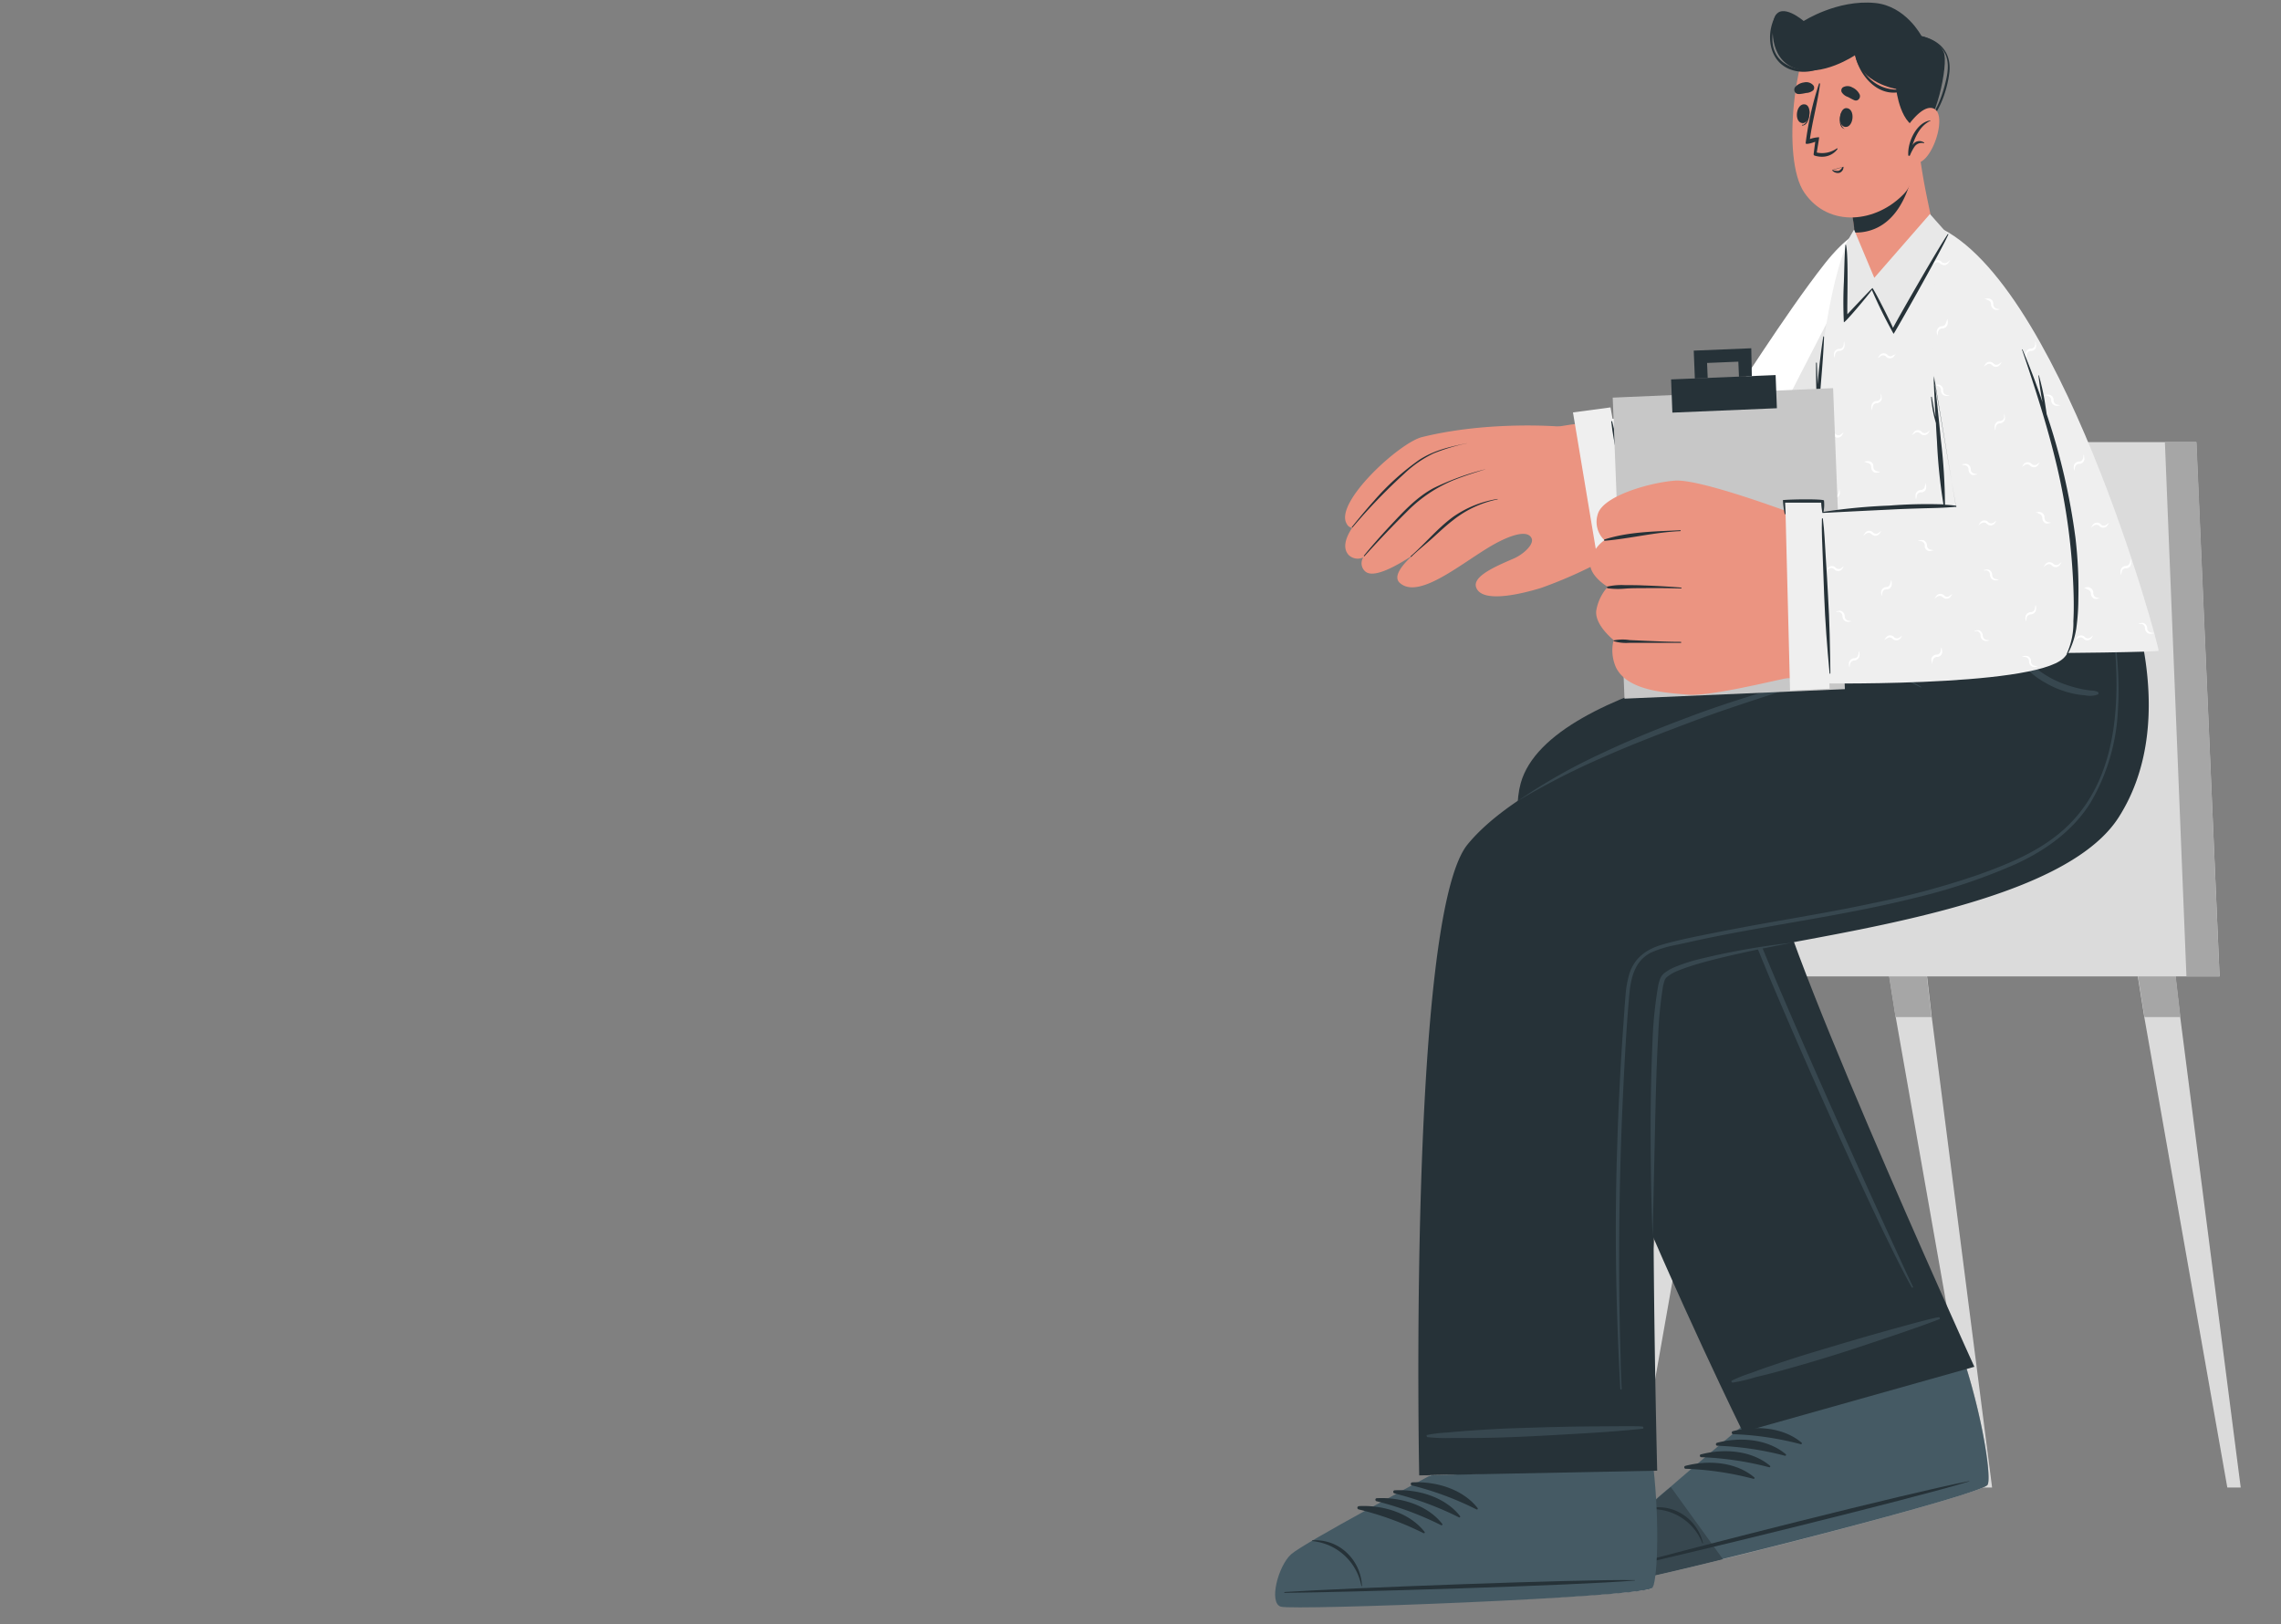 <svg xmlns="http://www.w3.org/2000/svg" viewBox="0 0 577 410.87"><rect x="0" y="0" width="577" height="410.87" fill="#808080" stroke="none"/><defs><style>.cls-1{fill:#dbdbdb;}.cls-2{fill:#a6a6a6;}.cls-3{fill:#eb9481;}.cls-4{fill:#ebebeb;}.cls-5{fill:#455a64;}.cls-6{fill:#37474f;}.cls-7{fill:#263238;}.cls-8{fill:#fff;}.cls-9{fill:#efefef;}.cls-10{opacity:0.1;isolation:isolate;}.cls-11{fill:#e8e8e8;}.cls-12{fill:#c7c7c7;}.cls-13{fill:none;}</style></defs><title>colaborador4</title><g id="Layer_2" data-name="Layer 2"><g id="Layer_3" data-name="Layer 3"><g id="Layer_2-2" data-name="Layer 2"><g id="Layer_2-2-2" data-name="Layer 2-2"><g id="Personaje_Derecha" data-name="Personaje Derecha"><path id="Trazado_5456" data-name="Trazado 5456" class="cls-1" d="M437.94,237.8l-3.09,19.5-21,119h-3.38l15.27-119L428,237.85Z"/><path id="Trazado_5457" data-name="Trazado 5457" class="cls-2" d="M428,237.8h9.94l-3.09,19.5h-9.11Z"/><path id="Trazado_5458" data-name="Trazado 5458" class="cls-1" d="M503.92,376.3h-3.38l-21-119-3.08-19.49h9.94l2.26,19.5Z"/><path id="Trazado_5459" data-name="Trazado 5459" class="cls-2" d="M486.34,237.8l2.26,19.5h-9.12l-3.08-19.5Z"/><path id="Trazado_5460" data-name="Trazado 5460" class="cls-1" d="M566.81,376.3h-3.39l-21-119-3.11-19.49h9.94l2.26,19.5Z"/><path id="Trazado_5461" data-name="Trazado 5461" class="cls-2" d="M551.57,257.3h-9.1l-3.1-19.5h9.94Z"/><path id="Trazado_5462" data-name="Trazado 5462" class="cls-1" d="M561.46,247H407.65V230h57.58l19.34-118.15h71Z"/><path id="Trazado_5463" data-name="Trazado 5463" class="cls-2" d="M561.46,247h-8.38l-5.45-135.15h8Z"/><path id="Trazado_5464" data-name="Trazado 5464" class="cls-3" d="M411.93,399.43c3.12.32,88.21-20.95,90.88-23.84.34-.32-1.37-8.43-3.8-19.49v-.23c-1.53-7-26.31-63.76-26.31-63.76l-55.17,16.12,25.06,52.66s-10.39,7.87-19.35,15.33h0A124.37,124.37,0,0,0,412,386.3C409.42,389.77,408.8,399.14,411.93,399.43Z"/><path id="Trazado_5465" data-name="Trazado 5465" class="cls-4" d="M411.93,399.43c3.11.32,88.21-20.95,90.89-23.84.34-.33-1.36-8.43-3.81-19.49v-.22c-.55-2.61-4.39-12.15-8.92-23-9.08,2.54-41.61,11.79-53.49,15.63L442.54,361s-10.39,7.87-19.29,15.33h0A124.38,124.38,0,0,0,412,386.36C409.42,389.77,408.8,399.14,411.93,399.43Z"/><path id="Trazado_5466" data-name="Trazado 5466" class="cls-2" d="M411.65,399.86c3.21.29,88.36-21.21,91.11-24.18,1.06-1.13-.83-15.23-5.49-30.23l-54.85,14s-28,23.23-30.72,26.86S408.39,399.57,411.65,399.86Z"/><path id="Trazado_5467" data-name="Trazado 5467" class="cls-5" d="M502.71,375.68c-1.83,2-40.56,12.25-66.94,18.7-13.06,3.22-23.11,5.53-24.19,5.43-3.23-.3-2.65-9.95,0-13.54a129.76,129.76,0,0,1,11-10.15c8.86-7.69,19.77-16.74,19.77-16.74l54.86-13.95C501.93,360.45,503.82,374.56,502.71,375.68Z"/><path id="Trazado_5468" data-name="Trazado 5468" class="cls-6" d="M435.84,394.44c-13.06,3.23-23.11,5.52-24.19,5.42-3.21-.29-2.65-9.93,0-13.54a136.47,136.47,0,0,1,11-10.15Z"/><path id="Trazado_5469" data-name="Trazado 5469" class="cls-7" d="M412,396c14.19-4,71.79-18.6,86.09-21.32.11,0,.13,0,0,.08-14,4.32-71.68,18.4-86.06,21.57C411.8,396.26,411.75,396.07,412,396Z"/><path id="Trazado_5470" data-name="Trazado 5470" class="cls-7" d="M416.41,381.73a11.3,11.3,0,0,1,9.38,1.45,11.88,11.88,0,0,1,5,7.19.09.09,0,0,1-.09.09h0a.09.09,0,0,1-.07-.09,13.56,13.56,0,0,0-14.2-8.5C416.34,381.93,416.3,381.77,416.41,381.73Z"/><path id="Trazado_5471" data-name="Trazado 5471" class="cls-7" d="M438.26,362.07c5.69-1.52,12.79-1.07,17.47,2.88a.23.23,0,0,1-.22.39,77.43,77.43,0,0,0-17.18-2.54.39.39,0,0,1-.25-.48h0A.38.38,0,0,1,438.26,362.07Z"/><path id="Trazado_5472" data-name="Trazado 5472" class="cls-7" d="M434.25,365c5.7-1.52,12.81-1.08,17.49,2.88a.23.23,0,0,1-.23.38,78,78,0,0,0-17.18-2.53.39.39,0,0,1-.26-.47v0a.4.4,0,0,1,.18-.24Z"/><path id="Trazado_5473" data-name="Trazado 5473" class="cls-7" d="M430.26,367.92c5.7-1.52,12.8-1.07,17.48,2.88a.22.22,0,0,1-.22.37,78.53,78.53,0,0,0-17.16-2.54.37.37,0,0,1-.36-.38h0a.39.39,0,0,1,.26-.37Z"/><path id="Trazado_5474" data-name="Trazado 5474" class="cls-7" d="M426.25,370.84c5.7-1.52,12.81-1.09,17.49,2.88a.22.22,0,0,1-.23.37,78.8,78.8,0,0,0-17.19-2.54.39.39,0,0,1-.26-.47A.35.35,0,0,1,426.25,370.84Z"/><path id="Trazado_5475" data-name="Trazado 5475" class="cls-7" d="M440.87,362.25l58.56-16.49s-54.65-120.22-50.51-126.37c2.1-3.09,57-5.69,74-21.78C545,176.7,529,146.32,529,146.32h-61.4s1.11,13.44-1.21,15.55c-1.53,1.43-74.43,10.07-81.71,36.25C375.74,230.2,440.87,362.25,440.87,362.25Z"/><path id="Trazado_5476" data-name="Trazado 5476" class="cls-6" d="M438.06,349.26a35.83,35.83,0,0,1,4.84-1.92c1.71-.62,3.41-1.27,5.1-1.82,3.38-1.16,6.75-2.26,10.15-3.29,6.87-2.07,13.73-4.11,20.56-6,3.63-1,11.29-3.12,11.78-3,.23,0,.29.44.08.5-6.67,2.54-13.44,4.74-20.2,7S456.85,345,450,346.89c-1.9.52-3.81,1-5.72,1.44a44.73,44.73,0,0,1-6,1.44C438.05,349.75,437.86,349.37,438.06,349.26Z"/><path id="Trazado_5477" data-name="Trazado 5477" class="cls-6" d="M438.28,214.42a9.16,9.16,0,0,1,4.6-1.65l26.42-5.5c8.22-1.72,16.53-3.29,24.68-5.22,6.79-1.57,13.72-3.67,19.47-7.74A29.91,29.91,0,0,0,525,177.36a55.65,55.65,0,0,0,1-21.28c-.21-1.71-.56-3.44-.92-5.08,0-.12.17-.17.2,0,2.61,13.12,3.26,28.44-5.87,39.25-4.44,5.27-10.67,8.48-17.06,10.63a192.07,192.07,0,0,1-22.18,5.25l-26.42,5.48c-4.23.87-8.55,1.6-12.75,2.66a4.17,4.17,0,0,0-2.27,1.14,3.7,3.7,0,0,0-.29,3.24c.5,2.17,1.11,4.31,1.78,6.45,5.33,17.18,42.66,98.51,43.68,100.39a.17.17,0,0,1-.3.17c-8.55-15-36.38-77.71-42.21-94A105.54,105.54,0,0,1,437.54,219C437.22,217.37,437,215.62,438.28,214.42Z"/><path id="Trazado_5478" data-name="Trazado 5478" class="cls-3" d="M324.32,406.07c3,1,90.42-2.11,93.6-4.32.38-.24.28-8.55,0-19.91v-.22c-.18-7.2.14-68.77.14-68.77l-54.73,1.27-1.72,60.55s-11.68,5.55-21.77,11h0a121.24,121.24,0,0,0-12.91,7.48C323.73,396.08,321.32,405.15,324.32,406.07Z"/><path id="Trazado_5479" data-name="Trazado 5479" class="cls-4" d="M324.32,406.07c3,1,90.42-2.1,93.6-4.32.38-.24.29-8.54,0-19.89V356.29l-55.78,1.36-.5,17s-11.66,5.55-21.77,11h0A122.24,122.24,0,0,0,327,393.16C323.73,396.08,321.32,405.15,324.32,406.07Z"/><path id="Trazado_5480" data-name="Trazado 5480" class="cls-5" d="M324,406.44c3.11,1,90.64-2.34,93.91-4.67,1.21-.88,2.06-15.1.32-30.71l-56.4,2.17s-31.89,17-35.2,19.93S320.87,405.48,324,406.44Z"/><path id="Trazado_5481" data-name="Trazado 5481" class="cls-7" d="M325.09,402.72c14.66-.94,73.88-3.24,88.42-3,.13,0,.13.08,0,.1-14.51,1.27-73.76,3-88.42,3.12C324.75,403,324.75,402.73,325.09,402.72Z"/><path id="Trazado_5482" data-name="Trazado 5482" class="cls-7" d="M332.08,389.66a11.49,11.49,0,0,1,8.9,3.43,12.24,12.24,0,0,1,3.54,8.11.08.08,0,0,1-.15,0A14,14,0,0,0,332,389.85a.09.09,0,0,1-.09-.09h0a.1.1,0,0,1,.1-.1Z"/><path id="Trazado_5483" data-name="Trazado 5483" class="cls-7" d="M357.2,375c5.87-.32,12.76,1.61,16.59,6.51a.23.23,0,0,1-.29.33,79.39,79.39,0,0,0-16.36-6.08.38.38,0,0,1-.27-.46h0A.41.41,0,0,1,357.2,375Z"/><path id="Trazado_5484" data-name="Trazado 5484" class="cls-7" d="M352.76,377c5.86-.3,12.74,1.63,16.58,6.53a.22.22,0,0,1-.29.31,79.93,79.93,0,0,0-16.36-6.07.42.42,0,0,1-.24-.51A.39.39,0,0,1,352.76,377Z"/><path id="Trazado_5485" data-name="Trazado 5485" class="cls-7" d="M348.26,379c5.87-.31,12.76,1.61,16.58,6.51.16.19-.11.4-.29.32a79.14,79.14,0,0,0-16.36-6.07.4.4,0,0,1-.26-.48A.37.37,0,0,1,348.26,379Z"/><path id="Trazado_5486" data-name="Trazado 5486" class="cls-7" d="M343.79,381c5.87-.3,12.75,1.62,16.58,6.53.15.19-.11.4-.28.31a79,79,0,0,0-16.37-6,.43.43,0,0,1-.36-.44.42.42,0,0,1,.43-.39Z"/><path id="Trazado_5487" data-name="Trazado 5487" class="cls-7" d="M359,373.23l60.2-1.19s-3-118.24,1.67-124.89c6.19-8.88,96.43-11.51,115-40.29,16.67-25.91,1-61.31,1-61.31H468.41a153.85,153.85,0,0,0,7,22.38s-81.87,18.5-104.17,45.68C356.14,232.09,359,373.23,359,373.23Z"/><path id="Trazado_5488" data-name="Trazado 5488" class="cls-6" d="M463.28,163.45a32.51,32.51,0,0,1,5.84,1.78c2,.72,3.93,1.56,5.85,2.46a109.81,109.81,0,0,1,11,6.08.09.09,0,0,1,0,.12l0,0a.08.08,0,0,1-.11,0c-3.76-1.91-7.63-3.58-11.49-5.19l-5.6-2.34A53.69,53.69,0,0,1,463.1,164a.29.29,0,0,1-.1-.4h0a.27.27,0,0,1,.25-.13Z"/><path id="Trazado_5489" data-name="Trazado 5489" class="cls-6" d="M466.81,145.62c.88,3.25,1.64,6.54,2.64,9.75.44,1.43.9,3,1.48,4.4.49,1.27,1.21,2.54,2.57,2.81s1.94-1.15,1.79-2.48-.61-3-.92-4.44c-.36-1.7-.75-3.39-1.09-5.07-.17-.86-.35-1.71-.51-2.54s-.2-1.54-.36-2.3h-.1a.14.14,0,0,1-.09-.08.24.24,0,0,1,.08-.24.1.1,0,0,1,.13,0c.31.17.34.59.45.9l.81,2.47c.48,1.56.93,3.1,1.37,4.68s.83,3.12,1.21,4.69a7.73,7.73,0,0,1,.4,3.63,2.7,2.7,0,0,1-2.42,2.17,1.87,1.87,0,0,1,.15.32,8.33,8.33,0,0,1,.39,1c.12.33.24.67.35,1a2.78,2.78,0,0,1,.11.5v.57a.3.3,0,0,1-.2.33.26.26,0,0,1-.28-.14l-.31-.45a2.32,2.32,0,0,1-.24-.53c-.11-.33-.2-.65-.3-1s-.19-.66-.27-1,0-.39-.07-.6a3.26,3.26,0,0,1-1.81-.66,6.2,6.2,0,0,1-1.95-2.88c-.51-1.35-.92-2.75-1.38-4.13a62.37,62.37,0,0,1-2.28-10.5.32.32,0,0,1,.14-.42.31.31,0,0,1,.13,0,.29.29,0,0,1,.38.18h0Z"/><path id="Trazado_5490" data-name="Trazado 5490" class="cls-6" d="M507.67,152.37c.33,1.62.57,3.25,1,4.85a47.93,47.93,0,0,0,1.38,4.65,16.69,16.69,0,0,0,2,4.16,15.43,15.43,0,0,0,3.12,3.13,25.35,25.35,0,0,0,7.45,4.05,32.49,32.49,0,0,0,4.11,1.14c.72.14,1.45.24,2.17.33a4.48,4.48,0,0,1,1.77.36.41.41,0,0,1,.11.54.26.26,0,0,1-.11.1,5.74,5.74,0,0,1-3.23.21,20.59,20.59,0,0,1-3.49-.54,24.2,24.2,0,0,1-6.62-2.67,20.67,20.67,0,0,1-5.6-4.53,16.57,16.57,0,0,1-3.11-6.64,35,35,0,0,1-1.21-9.11.15.15,0,0,1,.15-.15.15.15,0,0,1,.14.15Z"/><path id="Trazado_5491" data-name="Trazado 5491" class="cls-6" d="M409.09,289.92q.46-15.32,1.55-30.56c.18-2.54.34-5.08.55-7.54a25.55,25.55,0,0,1,1.06-5.76c1.36-3.87,4.29-5.89,7.9-7,4.3-1.27,8.74-2.12,13.11-3s8.95-1.73,13.43-2.54c9.09-1.61,18.14-3.12,27.24-5.08a207.07,207.07,0,0,0,26.61-7.19c8-2.88,16.2-6.23,22.49-12.32,13.55-13.07,13.46-34.26,11.25-52-.32-2.54-.67-5-1-7.47,0-.13.17-.18.19,0,1.37,10,2.95,20,2.28,30.07a50.64,50.64,0,0,1-6.94,23.54c-4.5,7.19-11.35,12-18.79,15.46a147.8,147.8,0,0,1-25.39,8.55c-17.94,4.51-36.28,6.77-54.34,10.58-2.21.48-4.43,1-6.66,1.45a27.73,27.73,0,0,0-6,1.87c-4.11,2.09-5.09,6.35-5.49,10.69-.9,10.15-1.36,20.3-1.82,30.45-.82,20.5-1,41.09-.36,61.6,0,2.53.15,5.07.25,7.61a.17.17,0,0,1-.34,0C408.76,331,408.39,310.48,409.09,289.92Z"/><path id="Trazado_5492" data-name="Trazado 5492" class="cls-6" d="M361,363a33.93,33.93,0,0,1,5.11-.61c1.78-.18,3.63-.33,5.37-.46,3.55-.25,7.07-.47,10.61-.6,7.13-.24,14.24-.45,21.38-.5,3.71,0,11.68-.13,12.09.07.22.09.18.51,0,.52-7.06.76-14.12,1.14-21.2,1.54s-14.15.76-21.22.81h-5.89a44.13,44.13,0,0,1-6.19-.22C360.87,363.46,360.78,363,361,363Z"/><path id="Trazado_5493" data-name="Trazado 5493" class="cls-6" d="M418.06,312.85c-.37-8.46-.49-16.91-.52-25.37s.15-16.91.53-25.38a105.63,105.63,0,0,1,1.37-12.69,10.93,10.93,0,0,1,.44-1.61,3.85,3.85,0,0,1,.41-.87,5.59,5.59,0,0,1,.61-.68,12.08,12.08,0,0,1,2.75-1.61,42.89,42.89,0,0,1,5.84-1.92,182.58,182.58,0,0,1,23.86-4.24c-4,.76-7.93,1.53-11.86,2.4s-7.86,1.76-11.72,2.88a54,54,0,0,0-5.66,1.94,10.6,10.6,0,0,0-2.42,1.44,2,2,0,0,0-.65,1,11.73,11.73,0,0,0-.38,1.44,106.49,106.49,0,0,0-1.21,12.48c-.49,8.43-.64,16.88-.84,25.32Z"/><path id="Trazado_5494" data-name="Trazado 5494" class="cls-6" d="M383.73,202.75a142.58,142.58,0,0,1,21.42-12.17c7.41-3.53,15-6.56,22.66-9.43s15.45-5.29,23.31-7.61,15.73-4.31,23.67-6.07c-3.89,1.27-7.81,2.28-11.7,3.52s-7.79,2.35-11.66,3.59c-7.75,2.54-15.51,5-23.13,7.87s-15.22,5.76-22.69,9.07c-3.74,1.62-7.44,3.36-11.07,5.23S387.3,200.61,383.73,202.75Z"/><path id="Trazado_5495" data-name="Trazado 5495" class="cls-3" d="M475.05,71.23c-6.37,28.31-11.72,50.25-19.21,55.83-6,4.5-44.61,14.73-52.12,15.68-3,.4-5.49.65-7.26.84-4.37.47-12.59-29.57-9.6-33.37.69-.86,3.54-1.63,7.56-2.34,13.56-2.29,41.93-3.73,43.46-5.38s9.82-14.06,21-30.29c7.72-11.2,12.64-14.68,15.45-11.76C475.86,62.08,476.27,65.77,475.05,71.23Z"/><path id="Trazado_5496" data-name="Trazado 5496" class="cls-3" d="M403.67,142.74a112.43,112.43,0,0,1-13.87,6c-3.79,1.16-14.75,4.16-16.37-.09-1.12-2.88,5.14-5.47,9.53-7.38,2.31-1,5.16-3.54,4.48-5.08-1.21-2.73-7.15,0-11.05,2.4-7.57,4.61-17.66,13-22.28,8.88-1.74-1.52.29-4.31,3.26-7-4.84,3.17-9.94,5.76-11.95,4.14a2.74,2.74,0,0,1-.56-3.61,3.27,3.27,0,0,1-3.71-.61c-1.57-1.72-.81-4.31.89-6.86a1.77,1.77,0,0,1-1.36-1c-3.32-5.3,13.3-20.52,19-21.95,16.93-4.2,34.84-2.67,34.84-2.67C401.13,113.44,403.68,142.73,403.67,142.74Z"/><path id="Trazado_5497" data-name="Trazado 5497" class="cls-7" d="M378.84,126.22a26.9,26.9,0,0,0-11.26,4.53c-3.94,2.88-7.06,6.73-10.71,9.94-.1.09,0,.24.15.15,1.7-1.66,3.62-3.15,5.36-4.73s3.44-3.18,5.27-4.58a26.57,26.57,0,0,1,11.21-5.21Z"/><path id="Trazado_5498" data-name="Trazado 5498" class="cls-7" d="M375.74,118.71a66.9,66.9,0,0,0-13.1,4.76c-4.51,2.41-8,6.34-11.5,10.07-2.09,2.27-4.13,4.58-6.11,7-.08.1,0,.25.13.16q5.31-5.88,10.89-11.42A35.56,35.56,0,0,1,368,121.35c2.54-1,5.14-1.83,7.75-2.63C375.74,118.77,375.74,118.71,375.74,118.71Z"/><path id="Trazado_5499" data-name="Trazado 5499" class="cls-7" d="M371,112.14c-4.32.91-8.08,1.71-11.89,4.12a63.13,63.13,0,0,0-11.64,10.53c-1.9,2.12-3.72,4.32-5.49,6.51-.09.09.07.23.14.14a146.48,146.48,0,0,1,13.16-13.66,28.58,28.58,0,0,1,7.35-5.08,48.71,48.71,0,0,1,8.38-2.54S371,112.12,371,112.14Z"/><path id="Trazado_5500" data-name="Trazado 5500" class="cls-8" d="M402.45,106.58l6.16,36.59s40.17-6.7,49.65-15.67S474,82.79,476.47,69.25s-4.67-15.5-14.87-2.57S438.05,101.24,437,102,402.45,106.58,402.45,106.58Z"/><path id="Trazado_5501" data-name="Trazado 5501" class="cls-9" d="M405,146.85l9.79-2-7.39-41.79-9.5,1.27Z"/><path id="Trazado_5502" data-name="Trazado 5502" class="cls-8" d="M423.85,137.82a1.27,1.27,0,0,1-.53.27,1,1,0,0,1-1-.32,1.33,1.33,0,0,0-1.88,0,1.88,1.88,0,0,0-.18.24l-.39.59c.21-.12.39-.26.58-.38a1.27,1.27,0,0,1,.52-.31,1.09,1.09,0,0,1,1,.27,1.31,1.31,0,0,0,1.49.33,1.27,1.27,0,0,0,.59-.51c.13-.2.27-.38.38-.59A6.25,6.25,0,0,0,423.85,137.82ZM439,119.47a1.27,1.27,0,0,1-.53.27,1,1,0,0,1-1-.32,1.33,1.33,0,0,0-1.91,0l-.17.24-.38.59c.19-.12.38-.25.56-.39a1.59,1.59,0,0,1,.54-.3,1,1,0,0,1,1,.27,1.32,1.32,0,0,0,1.93,0h0a.65.65,0,0,0,.15-.18c.12-.2.26-.38.37-.6-.19.12-.37.27-.57.4Zm4-22.33a1.36,1.36,0,0,1-.53.28,1.06,1.06,0,0,1-1-.32,1.3,1.3,0,0,0-.79-.41c-.12.19-.24.36-.36.52a1,1,0,0,1,.77.31,1.31,1.31,0,0,0,1.49.33,1.45,1.45,0,0,0,.59-.51,6.25,6.25,0,0,0,.38-.61A3.73,3.73,0,0,0,443.07,97.14Zm22.72,12.69a1.25,1.25,0,0,1-.52.28,1.07,1.07,0,0,1-1-.32,1.32,1.32,0,0,0-1.52-.29,1.58,1.58,0,0,0-.57.52c-.12.2-.25.39-.36.61.19-.13.38-.26.56-.41a1.66,1.66,0,0,1,.52-.29,1.05,1.05,0,0,1,1,.28,1.28,1.28,0,0,0,1.86.09v0A1,1,0,0,0,466,110c.12-.2.26-.38.38-.6a5.56,5.56,0,0,0-.58.41ZM476.9,65.71V65a1.46,1.46,0,0,0,0,.72Zm-29.2,64a2.71,2.71,0,0,0-.13-.71,5.55,5.55,0,0,0-.13.71,2,2,0,0,1-.18.58,1,1,0,0,1-.88.55,1.35,1.35,0,0,0-1.37,1.35,1.71,1.71,0,0,0,0,.32,4.21,4.21,0,0,0,.12.71,5.57,5.57,0,0,0,.14-.71,1.3,1.3,0,0,1,.2-.58,1,1,0,0,1,.9-.51,1.39,1.39,0,0,0,1.34-1.44,1.53,1.53,0,0,0,0-.3ZM420,118.9c0-.24-.08-.48-.13-.71a4.25,4.25,0,0,1-.14.71,1.39,1.39,0,0,1-.16.58,1,1,0,0,1-.89.55,1.39,1.39,0,0,0-1.28.89,1.47,1.47,0,0,0,0,.78,2.86,2.86,0,0,0,.13.72,4.57,4.57,0,0,0,.14-.72,1.24,1.24,0,0,1,.19-.58,1.07,1.07,0,0,1,.91-.51,1.22,1.22,0,0,0,1.3-1.16v0a1.2,1.2,0,0,0-.07-.53Zm26.38-11.51a3.43,3.43,0,0,0-.14-.71,3.43,3.43,0,0,1-.14.71,1.57,1.57,0,0,1-.16.6,1,1,0,0,1-.88.53,1.35,1.35,0,0,0-1.38,1.31.92.92,0,0,0,0,.33,4.3,4.3,0,0,0,.13.7c.06-.23.11-.47.15-.7a1.23,1.23,0,0,1,.18-.59,1,1,0,0,1,.91-.5,1.36,1.36,0,0,0,1.34-1.36v0a1.82,1.82,0,0,0,0-.33Zm6-23.71a2.87,2.87,0,0,0-.14-.72,6,6,0,0,0-.13.72,1.38,1.38,0,0,1-.17.59,1,1,0,0,1-.88.53,1.38,1.38,0,0,0-1.38,1.35,1.82,1.82,0,0,0,0,.33c0,.23.08.47.13.7a4.15,4.15,0,0,1,.15-.7,1.27,1.27,0,0,1,.17-.58,1.07,1.07,0,0,1,.91-.51,1.41,1.41,0,0,0,1.35-1.45h0a1.31,1.31,0,0,0,0-.28Zm14.3,3.43a5.89,5.89,0,0,0-.13-.71,3.42,3.42,0,0,1-.13.71,1.54,1.54,0,0,1-.17.6,1,1,0,0,1-.88.53,1.37,1.37,0,0,0-1.38,1.37,1.56,1.56,0,0,0,0,.31,3.32,3.32,0,0,0,.13.7,5.83,5.83,0,0,0,.15-.7,1.25,1.25,0,0,1,.19-.59,1,1,0,0,1,.91-.5,1.41,1.41,0,0,0,1.34-1.46v0a1,1,0,0,0,0-.24Zm-54.26,42.53a6.1,6.1,0,0,0-.14-.72,2.87,2.87,0,0,1-.14.72,1.39,1.39,0,0,1-.17.6,1.08,1.08,0,0,1-.87.54,1.36,1.36,0,0,0-1.29.87,1.78,1.78,0,0,0-.07.79,5.57,5.57,0,0,0,.14.71c.06-.23.1-.47.14-.71a1.18,1.18,0,0,1,.19-.58,1.07,1.07,0,0,1,.91-.51,1.42,1.42,0,0,0,1.35-1.47h0a1,1,0,0,0,0-.24Zm5-21.21a1,1,0,0,1-.52.29.92.92,0,0,1-1-.26,1.33,1.33,0,0,0-1.51-.32,1.27,1.27,0,0,0-.59.51c-.13.2-.26.38-.37.58.21-.11.37-.25.57-.38a1.12,1.12,0,0,1,.49-.29,1,1,0,0,1,1,.3,1.29,1.29,0,0,0,1.88,0h0a1.12,1.12,0,0,0,.19-.24c.12-.2.28-.39.39-.61a2.07,2.07,0,0,0-.58.4ZM455,118.51a1.46,1.46,0,0,1-.53.3,1,1,0,0,1-1-.27,1.33,1.33,0,0,0-1.5-.34,1.3,1.3,0,0,0-.58.51c-.12.2-.28.39-.39.61.21-.13.39-.28.58-.41a1.22,1.22,0,0,1,.52-.26,1.06,1.06,0,0,1,1,.31,1.32,1.32,0,0,0,1.93,0,1,1,0,0,0,.15-.19c.12-.2.25-.38.36-.59-.15.17-.32.39-.56.39Zm15.64-46.85a1.22,1.22,0,0,1-.52.29,1,1,0,0,1-1-.27,1.26,1.26,0,0,0-1.84-.1l0,0a1.27,1.27,0,0,0-.21.25,6.17,6.17,0,0,0-.39.6,6,6,0,0,0,.58-.41,1.16,1.16,0,0,1,.52-.26,1,1,0,0,1,1,.31,1.32,1.32,0,0,0,1.52.27,1.18,1.18,0,0,0,.57-.51,6.66,6.66,0,0,0,.39-.59,2.75,2.75,0,0,1-.53.44Zm-9.75,6.9a1,1,0,0,1-.55-.2,1.08,1.08,0,0,1-.49-1,1.43,1.43,0,0,0-.88-1.27,1.2,1.2,0,0,0-.75,0,5.47,5.47,0,0,0-.68.14l.68.15a1.43,1.43,0,0,1,.57.16,1.16,1.16,0,0,1,.51.93,1.26,1.26,0,0,0,1.06,1.41h0a1.29,1.29,0,0,0,.48,0l.69-.14q-.32,0-.63,0ZM455.87,99.8a1,1,0,0,1-.55-.19,1,1,0,0,1-.48-.94,1.43,1.43,0,0,0-1.36-1.47h-.28l-.68.14a5.15,5.15,0,0,0,.68.15,1.37,1.37,0,0,1,.56.18,1.08,1.08,0,0,1,.51.93,1.43,1.43,0,0,0,.85,1.27,1.22,1.22,0,0,0,.73.07,5,5,0,0,0,.69-.14Zm-25,31.52a1.06,1.06,0,0,1-.56-.2,1.13,1.13,0,0,1-.48-1,1.3,1.3,0,0,0-1.21-1.38.79.79,0,0,0-.43,0,3.89,3.89,0,0,0-.68.13l.68.13a1.14,1.14,0,0,1,.56.19,1.06,1.06,0,0,1,.51.92,1.39,1.39,0,0,0,1.33,1.44h.27l.66-.15c-.21-.07-.44-.12-.66-.17Zm0-20.15a1.14,1.14,0,0,1-.56-.19,1.16,1.16,0,0,1-.48-1,1.3,1.3,0,0,0-1.21-1.38,1,1,0,0,0-.43.06l-.68.14.68.15a1.26,1.26,0,0,1,.56.17,1.06,1.06,0,0,1,.51.92,1.38,1.38,0,0,0,1.28,1.45h0a.86.86,0,0,0,.32,0,5.18,5.18,0,0,0,.66-.14,1.7,1.7,0,0,0-.66-.21Z"/><path id="Trazado_5503" data-name="Trazado 5503" class="cls-7" d="M411.52,123.87c-.58-2.86-1.18-5.74-1.79-8.62s-1.11-5.75-1.92-8.63c0-.13-.24-.12-.23,0,.29,2.88.88,5.63,1.36,8.42s1.06,5.9,1.6,8.89c1.08,5.83,2.42,11.61,3.75,17.35,0,.14.22.09.2,0C413.61,135.46,412.68,129.66,411.52,123.87Z"/><path id="Trazado_5504" data-name="Trazado 5504" class="cls-10" d="M476.47,69.22c-2.42,13.55-8.73,49.3-18.14,58.26-4.27,4-14.74,7.61-25,10.34C443,119,468.15,69.51,474.48,58.21,476.7,59.21,477.61,63,476.47,69.22Z"/><path id="Trazado_5505" data-name="Trazado 5505" class="cls-9" d="M456.76,164.23c2.13,1.78,88.91,1,89.27.39S520.47,68,488.44,56.69c-5.05-1.78-18.14-.13-19.55,1.9C457.46,75.47,455.43,163.12,456.76,164.23Z"/><path id="Trazado_5506" data-name="Trazado 5506" class="cls-7" d="M461.22,85.13c-.65,4-1.07,8.06-1.47,12.11,0-1.81-.1-3.62-.16-5.43a.13.13,0,0,0-.12-.09.11.11,0,0,0-.09.09c0,2.66,0,5.32.13,8v.39c-.52,5.22-1,10.43-1.38,15.63-.84,10.35-1.47,20.73-1.67,31.12-.12,5.76,0,11.58,0,17.38a.1.1,0,0,0,.13.08h0a.11.11,0,0,0,.08-.08c.23-5.16.62-10.33.89-15.48s.52-10.32.8-15.47c.56-10.29,1.1-20.59,1.84-30.87.38-5.75,1-11.51,1.21-17.27C461.36,85.07,461.22,85.05,461.22,85.13Z"/><path id="Trazado_5507" data-name="Trazado 5507" class="cls-8" d="M489.21,97.44l.69-.14a1.36,1.36,0,0,1,1.6,1.13v0h0a1.4,1.4,0,0,1,0,.29,1.08,1.08,0,0,0,.49,1,1.18,1.18,0,0,0,.54.2l.69.13a5.27,5.27,0,0,1-.69.14,1.17,1.17,0,0,1-.74,0,1.45,1.45,0,0,1-.84-1.35,1.11,1.11,0,0,0-.51-.92,1.12,1.12,0,0,0-.56-.18C489.65,97.63,489.43,97.54,489.21,97.44Zm13.12,46.8a1.17,1.17,0,0,1,.55.19,1.09,1.09,0,0,1,.52.91,1.38,1.38,0,0,0,1.3,1.45h.3c.22,0,.45-.09.67-.15l-.67-.14a1.17,1.17,0,0,1-.57-.19,1.16,1.16,0,0,1-.48-.95,1.26,1.26,0,0,0-1.11-1.37h-.1a1,1,0,0,0-.42,0l-.67.14a3.84,3.84,0,0,0,.68.09Zm15.46-44.13a1.14,1.14,0,0,1,.56.19,1.1,1.1,0,0,1,.52.91,1.4,1.4,0,0,0,1.34,1.45,1.13,1.13,0,0,0,.26,0l.67-.14a5,5,0,0,0-.67-.14,1.14,1.14,0,0,1-1-1.16,1.32,1.32,0,0,0-1.21-1.38,1.62,1.62,0,0,0-.44,0,1.21,1.21,0,0,0-.67.13,5.16,5.16,0,0,0,.67.1ZM478.24,76.39a1.63,1.63,0,0,1,.57.17,1.18,1.18,0,0,1,.52.92,1.25,1.25,0,0,0,1.06,1.41h0a1.1,1.1,0,0,0,.51,0,1.16,1.16,0,0,0,.68-.15l-.68-.14a1.26,1.26,0,0,1-.56-.2,1.18,1.18,0,0,1-.48-1,1.41,1.41,0,0,0-1.41-1.39h-.22c-.23,0-.46.09-.68.15Zm24.34-.54a1.3,1.3,0,0,1,.58.17,1.15,1.15,0,0,1,.51.93A1.4,1.4,0,0,0,505,78.4h.25l.68-.14a3.16,3.16,0,0,0-.68-.14,1.43,1.43,0,0,1-.55-.21,1.2,1.2,0,0,1-.49-1,1.26,1.26,0,0,0-1.09-1.38H503a1,1,0,0,0-.43,0,3.91,3.91,0,0,0-.68.14,3.84,3.84,0,0,1,.68.09Zm-30.32,41.22a1.63,1.63,0,0,1,.57.17,1.08,1.08,0,0,1,.51.92,1.46,1.46,0,0,0,.83,1.36,1.44,1.44,0,0,0,.77,0,1.9,1.9,0,0,0,.66-.14,5.18,5.18,0,0,0-.66-.14,1.26,1.26,0,0,1-.57-.2,1.2,1.2,0,0,1-.49-1,1.25,1.25,0,0,0-1.09-1.38h-.11a.86.86,0,0,0-.45,0,3.78,3.78,0,0,0-.67.13Zm27.64,42.5a1.1,1.1,0,0,1,.55.19,1,1,0,0,1,.52.91,1.38,1.38,0,0,0,1.3,1.44h0a.76.76,0,0,0,.3,0l.68-.13-.68-.14a1.26,1.26,0,0,1-.56-.2,1.13,1.13,0,0,1-.48-.95,1.33,1.33,0,0,0-1.21-1.39,1.48,1.48,0,0,0-.42,0l-.68.14A3.89,3.89,0,0,0,499.9,159.57ZM465,154.72a1.37,1.37,0,0,1,.55.18,1.07,1.07,0,0,1,.51.93,1.38,1.38,0,0,0,1.32,1.43h0a1.4,1.4,0,0,0,.29,0,5.18,5.18,0,0,0,.66-.14l-.66-.13a1.3,1.3,0,0,1-.57-.2,1.08,1.08,0,0,1-.48-.95,1.25,1.25,0,0,0-1.1-1.38h-.11a1,1,0,0,0-.43,0l-.66.13a3.08,3.08,0,0,0,.66.13Zm20.78-17.88a1.41,1.41,0,0,1,.57.18,1.11,1.11,0,0,1,.52.93,1.26,1.26,0,0,0,1.06,1.4,1.24,1.24,0,0,0,.54-.06,5.18,5.18,0,0,0,.66-.14l-.66-.14a1.48,1.48,0,0,1-.57-.19,1.16,1.16,0,0,1-.48-.95,1.43,1.43,0,0,0-.9-1.27,1.33,1.33,0,0,0-.74,0,5.18,5.18,0,0,0-.66.14,5.53,5.53,0,0,0,.66.2Zm11.14-19.21a1.41,1.41,0,0,1,.57.18,1.08,1.08,0,0,1,.51.91,1.44,1.44,0,0,0,.84,1.36,1.17,1.17,0,0,0,.74,0,5.63,5.63,0,0,0,.69-.14q-.34-.09-.69-.15a1.07,1.07,0,0,1-.54-.19,1.08,1.08,0,0,1-.49-.95,1.44,1.44,0,0,0-.89-1.27,1.17,1.17,0,0,0-.74,0q-.35.06-.69.15Zm30.94,31.44a1.27,1.27,0,0,1,.55.2,1.06,1.06,0,0,1,.51.92,1.47,1.47,0,0,0,.85,1.27,1.14,1.14,0,0,0,.73,0,5,5,0,0,0,.69-.14l-.69-.14A1.35,1.35,0,0,1,530,151a1.08,1.08,0,0,1-.48-1,1.42,1.42,0,0,0-1.35-1.47h-.29l-.67.15c.22.12.44.22.67.32Zm-12.4-19.19a1.14,1.14,0,0,1,1.09,1.1,1.44,1.44,0,0,0,.85,1.35,1.22,1.22,0,0,0,.73.07l.67-.14-.67-.15a1.23,1.23,0,0,1-.55-.18,1.17,1.17,0,0,1-.49-1A1.26,1.26,0,0,0,516,129.6h-.12a1,1,0,0,0-.42,0l-.66.15.72.13Zm26.06,27.91a1.29,1.29,0,0,1,.57.19,1.08,1.08,0,0,1,.51.92,1.45,1.45,0,0,0,.84,1.34,1.29,1.29,0,0,0,.75.08,5.1,5.1,0,0,0,.68-.13c-.22-.06-.45-.11-.68-.15a1.18,1.18,0,0,1-.54-.2,1.12,1.12,0,0,1-.5-.94,1.43,1.43,0,0,0-.88-1.27,1.37,1.37,0,0,0-.75,0l-.68.15a7.46,7.46,0,0,1,.78.13ZM479,89.78a1.36,1.36,0,0,1-.52.3,1,1,0,0,1-1-.28,1.33,1.33,0,0,0-1.48-.33,1.64,1.64,0,0,0-.6.51c-.12.2-.26.4-.37.61a4.57,4.57,0,0,0,.57-.41,1.15,1.15,0,0,1,.53-.26,1,1,0,0,1,1,.32,1.32,1.32,0,0,0,1.9,0,1.44,1.44,0,0,0,.18-.25l.39-.58a2.85,2.85,0,0,1-.49.43Zm-8.35-18.17a1.81,1.81,0,0,1-.52.3,1,1,0,0,1-1-.28,1.32,1.32,0,0,0-1.93,0h0l-.14.18c-.12.2-.25.39-.38.61a5.89,5.89,0,0,0,.57-.41,1.55,1.55,0,0,1,.52-.28,1.08,1.08,0,0,1,1,.32,1.3,1.3,0,0,0,1.9,0l0,0a.94.94,0,0,0,.16-.23l.39-.58a2,2,0,0,1-.48.43Zm44.75,45.68a1.22,1.22,0,0,1-.52.29,1,1,0,0,1-1-.28,1.34,1.34,0,0,0-1.49-.32,1.45,1.45,0,0,0-.59.51l-.38.6a4.49,4.49,0,0,0,.57-.4,1.11,1.11,0,0,1,.52-.26,1,1,0,0,1,1,.32,1.31,1.31,0,0,0,1.91,0l.18-.25c.12-.19.25-.38.37-.59a3.12,3.12,0,0,1-.56.39ZM492.7,66.24a1.36,1.36,0,0,1-.52.3,1,1,0,0,1-1-.27,1.33,1.33,0,0,0-1.5-.33,1.28,1.28,0,0,0-.58.5c-.14.2-.27.4-.39.61.21-.12.39-.28.59-.4a1,1,0,0,1,.52-.27,1,1,0,0,1,1,.32,1.34,1.34,0,0,0,1.53.26,1.17,1.17,0,0,0,.56-.52c.13-.2.27-.38.38-.59Zm-.43,15.14a1.7,1.7,0,0,1-.19.59,1,1,0,0,1-.88.54,1.37,1.37,0,0,0-1.21.89,1.35,1.35,0,0,0-.08.77,2.87,2.87,0,0,0,.13.71c.06-.23.11-.47.15-.71a1.17,1.17,0,0,1,.19-.57,1,1,0,0,1,.89-.51,1.41,1.41,0,0,0,1.41-1.42h0v-.29a4.16,4.16,0,0,0-.12-.72,5.42,5.42,0,0,0-.19.72Zm-5.35,41.45a1.25,1.25,0,0,1-.16.6,1,1,0,0,1-.88.53,1.38,1.38,0,0,0-1.33,1.42,2.28,2.28,0,0,0,0,.26,2.81,2.81,0,0,0,.14.7,5.78,5.78,0,0,0,.14-.7,1.5,1.5,0,0,1,.18-.59,1,1,0,0,1,.91-.5,1.22,1.22,0,0,0,1.31-1.15.49.49,0,0,0,0-.12,1.77,1.77,0,0,0,0-.46c0-.23-.09-.47-.15-.7a3.36,3.36,0,0,1-.08.71Zm51.9,19.22a1.23,1.23,0,0,1-.18.58,1,1,0,0,1-.87.54,1.36,1.36,0,0,0-1.36,1.36h0a.81.81,0,0,0,0,.31,3.42,3.42,0,0,0,.13.71,3.43,3.43,0,0,1,.14-.71,1.68,1.68,0,0,1,.17-.59,1,1,0,0,1,.91-.5,1.23,1.23,0,0,0,1.31-1.15.49.49,0,0,0,0-.12,1.69,1.69,0,0,0,0-.45,2.9,2.9,0,0,0-.15-.71c0,.24-.06.48-.07.73Zm-24-55a1.64,1.64,0,0,1-.17.61,1,1,0,0,1-.88.53,1.39,1.39,0,0,0-1.38,1.4h0a1.31,1.31,0,0,0,0,.28,2.79,2.79,0,0,0,.13.7,4.3,4.3,0,0,0,.13-.7,1.38,1.38,0,0,1,.2-.59,1,1,0,0,1,.9-.5,1.29,1.29,0,0,0,1.32-1.27,1.17,1.17,0,0,0-.06-.45,2.85,2.85,0,0,0-.12-.71,5.94,5.94,0,0,0-.08.71Zm0,66.58a1.4,1.4,0,0,1-.17.58,1,1,0,0,1-.88.55,1.39,1.39,0,0,0-1.38,1.4h0a1.31,1.31,0,0,0,0,.28,2.87,2.87,0,0,0,.13.71,4.42,4.42,0,0,0,.13-.71,1.38,1.38,0,0,1,.2-.6,1.18,1.18,0,0,1,.9-.51,1.38,1.38,0,0,0,1.33-1.44v0h0a.89.89,0,0,0,0-.23A2.85,2.85,0,0,0,515,153a5.57,5.57,0,0,0-.14.71ZM527,115.61a1.6,1.6,0,0,1-.18.61,1,1,0,0,1-.87.54,1.38,1.38,0,0,0-1.38,1.39h0a1.31,1.31,0,0,0,0,.28,3.36,3.36,0,0,0,.15.7,4.3,4.3,0,0,1,.13-.7,1.18,1.18,0,0,1,.19-.58,1,1,0,0,1,.91-.51,1.29,1.29,0,0,0,1.32-1.27,1.61,1.61,0,0,0-.06-.44,1.67,1.67,0,0,0-.12-.7,4.91,4.91,0,0,0-.1.77Zm-61.84,8.72a1.78,1.78,0,0,1-.16.6,1,1,0,0,1-.88.53,1.36,1.36,0,0,0-1.33.86,1.3,1.3,0,0,0-.06.78,4.23,4.23,0,0,0,.13.71,4.23,4.23,0,0,0,.13-.71,1.26,1.26,0,0,1,.2-.57,1,1,0,0,1,.9-.51,1.29,1.29,0,0,0,1.31-1.27,1.55,1.55,0,0,0,0-.43c0-.24-.08-.48-.13-.71a2.9,2.9,0,0,1-.09.72Zm1.21-37.2a1.5,1.5,0,0,1-.18.59,1,1,0,0,1-.88.54,1.35,1.35,0,0,0-1.39,1.26,1.71,1.71,0,0,0,0,.32,4.25,4.25,0,0,0,.14.71,3.42,3.42,0,0,1,.13-.71,1.16,1.16,0,0,1,.18-.57,1,1,0,0,1,.91-.51,1.29,1.29,0,0,0,1.32-1.27,1.62,1.62,0,0,0,0-.44,3.43,3.43,0,0,0-.14-.71,6.36,6.36,0,0,0-.08.75ZM479.3,62.88a1.17,1.17,0,0,1-.18.58,1,1,0,0,1-.88.55,1.35,1.35,0,0,0-1.37,1.35v.37c0,.24.09.47.15.7a2.79,2.79,0,0,1,.13-.7,1.23,1.23,0,0,1,.18-.59,1.05,1.05,0,0,1,.9-.51,1.39,1.39,0,0,0,1.21-.91,1.8,1.8,0,0,0,0-.8,4,4,0,0,0-.15-.7,6.34,6.34,0,0,0-.07.75Zm-3.48,37.41a1.34,1.34,0,0,1-.17.59,1.06,1.06,0,0,1-.88.55,1.38,1.38,0,0,0-1.38,1.39h0a1.31,1.31,0,0,0,0,.28,2.71,2.71,0,0,0,.13.7,4.11,4.11,0,0,0,.13-.7,1.38,1.38,0,0,1,.2-.59,1.07,1.07,0,0,1,.91-.51,1.35,1.35,0,0,0,1.2-.93,1.71,1.71,0,0,0,0-.78,2.86,2.86,0,0,0-.13-.72,6,6,0,0,0-.08.73ZM507,105.36a1.85,1.85,0,0,1-.17.61,1,1,0,0,1-.89.53,1.35,1.35,0,0,0-1.36,1.35.86.86,0,0,0,0,.32,2.85,2.85,0,0,0,.12.71,6.27,6.27,0,0,0,.13-.71,1.47,1.47,0,0,1,.19-.58,1.08,1.08,0,0,1,.91-.52,1.23,1.23,0,0,0,1.29-1.18,1.37,1.37,0,0,0-.08-.53,2.79,2.79,0,0,0-.13-.7,4.31,4.31,0,0,0-.09.71Zm-28.8,42a1.27,1.27,0,0,1-.18.6,1,1,0,0,1-.88.53,1.36,1.36,0,0,0-1.21.89,1.39,1.39,0,0,0-.07.78,5.4,5.4,0,0,0,.13.7,3.34,3.34,0,0,1,.14-.7,1.34,1.34,0,0,1,.17-.58,1,1,0,0,1,.91-.51,1.29,1.29,0,0,0,1.32-1.27,1.62,1.62,0,0,0,0-.44,3.45,3.45,0,0,0-.15-.71c0,.23-.07.47-.09.7Zm-7.94,17.33a2.23,2.23,0,0,0-.1.43h.18c0-.13-.07-.27-.1-.41Zm20.95-.2a4.11,4.11,0,0,0-.13-.7,3.34,3.34,0,0,1-.14.7,1.64,1.64,0,0,1-.17.61,1,1,0,0,1-.21.25h.57a1.45,1.45,0,0,0,.07-.85Zm11.17-72.07a1.15,1.15,0,0,1,.52-.31,1,1,0,0,1,1,.27,1.31,1.31,0,0,0,1.91,0,1.24,1.24,0,0,0,.18-.22,6,6,0,0,0,.36-.6c-.19.13-.38.26-.56.41a1.27,1.27,0,0,1-.53.27,1,1,0,0,1-1-.32,1.31,1.31,0,0,0-1.91,0,1.46,1.46,0,0,0-.17.24l-.38.58c.19-.14.37-.24.56-.36Zm-18.14,17.25a1.12,1.12,0,0,1,.52-.29,1,1,0,0,1,1,.27,1.31,1.31,0,0,0,1.49.33,1.52,1.52,0,0,0,.59-.51c.12-.2.26-.38.37-.6-.2.13-.38.27-.57.4a1.29,1.29,0,0,1-.53.28,1.07,1.07,0,0,1-1-.32,1.3,1.3,0,0,0-1.9,0h0a2.31,2.31,0,0,0-.18.23l-.38.61.56-.38Zm-12.35,25.47a1.08,1.08,0,0,1,1.5,0,1.29,1.29,0,0,0,1.51.32,1.22,1.22,0,0,0,.57-.51c.12-.2.28-.38.39-.58a5.79,5.79,0,0,0-.58.38,1.11,1.11,0,0,1-.52.28,1,1,0,0,1-1-.32,1.37,1.37,0,0,0-1.52-.28,1.4,1.4,0,0,0-.56.52,5.6,5.6,0,0,0-.38.61,2.76,2.76,0,0,0,.58-.38Zm5.32,26.46a1.36,1.36,0,0,1,.52-.3,1,1,0,0,1,1,.27,1.29,1.29,0,0,0,2.08-.18c.12-.2.27-.38.38-.59a5.72,5.72,0,0,0-.57.39,1.3,1.3,0,0,1-.53.28,1,1,0,0,1-1-.32,1.31,1.31,0,0,0-1.91,0l-.18.23-.38.6c.2-.12.4-.23.58-.36Zm23.85-29.09a1.46,1.46,0,0,1,.52-.28,1,1,0,0,1,1,.27,1.32,1.32,0,0,0,2.09-.19l.39-.58a5.79,5.79,0,0,0-.58.38,1.27,1.27,0,0,1-.54.28,1,1,0,0,1-1-.31,1.32,1.32,0,0,0-1.52-.29,1.85,1.85,0,0,0-.56.52c-.12.2-.26.39-.38.61a2.83,2.83,0,0,0,.59-.38Zm16.46,10.56a1.29,1.29,0,0,1,.52-.3,1,1,0,0,1,1,.26,1.3,1.3,0,0,0,1.89.09,2.52,2.52,0,0,0,.21-.25c.12-.21.26-.4.37-.61a5.81,5.81,0,0,0-.57.4,1.3,1.3,0,0,1-.52.27,1.07,1.07,0,0,1-1-.3,1.32,1.32,0,0,0-1.51-.28,1.33,1.33,0,0,0-.56.52,4.45,4.45,0,0,0-.38.58,3.84,3.84,0,0,0,.54-.35Zm-27.61,8a1.17,1.17,0,0,1,.52-.29,1,1,0,0,1,1,.28,1.32,1.32,0,0,0,1.93,0h0a.65.65,0,0,0,.15-.18c.12-.2.26-.39.37-.61-.19.12-.37.26-.57.4a1.09,1.09,0,0,1-1.5,0,1.32,1.32,0,0,0-1.52-.3,1.78,1.78,0,0,0-.57.52c-.12.21-.25.38-.38.6.19-.12.37-.25.55-.39Zm-27.49-6.95a1.53,1.53,0,0,1,.52-.31,1,1,0,0,1,1,.28,1.33,1.33,0,0,0,1.5.33,1.58,1.58,0,0,0,.59-.5c.12-.21.26-.4.37-.61a4.39,4.39,0,0,0-.56.4,1.15,1.15,0,0,1-.54.27,1,1,0,0,1-1-.32,1.31,1.31,0,0,0-1.91,0,1.24,1.24,0,0,0-.17.23l-.39.58a4.62,4.62,0,0,0,.55-.35Zm63.09,17.43a1.22,1.22,0,0,1,.52-.29,1,1,0,0,1,1,.27,1.26,1.26,0,0,0,1.84.1l0,0a.81.81,0,0,0,.21-.24,6.33,6.33,0,0,0,.39-.61,6,6,0,0,0-.58.41,1.3,1.3,0,0,1-.52.27,1,1,0,0,1-1-.32,1.32,1.32,0,0,0-1.52-.27,1.25,1.25,0,0,0-.57.52,6.51,6.51,0,0,0-.38.59,5.6,5.6,0,0,1,.49-.36Zm4-28.47a1.17,1.17,0,0,1,.52-.29,1,1,0,0,1,1,.25,1.33,1.33,0,0,0,1.52.33,1.25,1.25,0,0,0,.58-.51c.13-.19.26-.39.37-.59-.2.12-.37.26-.57.4a1.3,1.3,0,0,1-.52.27,1,1,0,0,1-1-.32,1.33,1.33,0,0,0-1.52-.28,1.47,1.47,0,0,0-.56.52c-.12.21-.27.4-.38.61l.49-.38Zm-72.85,21.19a.92.92,0,0,1-.27.16v.46a1.35,1.35,0,0,0,.46-.43c.11-.19.27-.38.38-.6A5.89,5.89,0,0,0,456.69,154.24Zm5.71-44a1.32,1.32,0,0,1,.52-.28,1,1,0,0,1,1,.27,1.26,1.26,0,0,0,1.84.1l0,0A1.27,1.27,0,0,0,466,110a6.1,6.1,0,0,0,.38-.6,3.81,3.81,0,0,0-.58.41,1.16,1.16,0,0,1-.52.26,1,1,0,0,1-1-.31,1.29,1.29,0,0,0-1.89,0,1.16,1.16,0,0,0-.2.24c-.12.2-.26.39-.38.61a5.56,5.56,0,0,0,.58-.41Z"/><path id="Trazado_5508" data-name="Trazado 5508" class="cls-3" d="M474.05,71.9c4.84.66,12.21-7.8,14.82-14.29.16-.44-.88-4.82-1.92-10.15-.62-3.27-1.21-6.93-1.58-10.29l-19.65,7.32A56.42,56.42,0,0,1,469,57.24a8.66,8.66,0,0,1,0,1.44v.23C468.77,61.51,469.37,71.25,474.05,71.9Z"/><path id="Trazado_5509" data-name="Trazado 5509" class="cls-7" d="M484.78,37.35c-.29,4.31-2.15,19.84-13.71,21.38a14.77,14.77,0,0,1-2.1.1V58.6a4.9,4.9,0,0,0,0-1.43,57,57,0,0,0-3.22-12.69Z"/><path id="Trazado_5510" data-name="Trazado 5510" class="cls-3" d="M486.59,14.35c2.59,7.39,0,29.37-4.83,34.53-7,7.48-19.1,8.88-25.31-.11-6.05-8.72-2.14-37.31,3.33-42.05C467.74-.28,482.66,3.38,486.59,14.35Z"/><path id="Trazado_5511" data-name="Trazado 5511" class="cls-7" d="M465.66,28.68s.1.09.09.15c-.25,1.44-.29,3.18.9,3.81h0C465.12,32.3,465.23,30,465.66,28.68Z"/><path id="Trazado_5512" data-name="Trazado 5512" class="cls-7" d="M467.11,27.35c2.29.15,1.8,4.92-.31,4.76S465.23,27.2,467.11,27.35Z"/><path id="Trazado_5513" data-name="Trazado 5513" class="cls-7" d="M457.7,28.07a.13.13,0,0,0-.12.13c-.09,1.43-.44,3.15-1.78,3.49m0,.09c1.58,0,2-2.29,1.9-3.71Z"/><path id="Trazado_5514" data-name="Trazado 5514" class="cls-7" d="M456.62,26.41c-2.24-.43-2.91,4.31-.83,4.71S458.49,26.75,456.62,26.41Z"/><path id="Trazado_5515" data-name="Trazado 5515" class="cls-7" d="M469.12,25.37c-.59-.24-1.11-.56-1.69-.85a2.92,2.92,0,0,1-1.56-1.21,1,1,0,0,1,.27-1.19,2.34,2.34,0,0,1,2.42,0,3.74,3.74,0,0,1,1.87,1.81,1.14,1.14,0,0,1-.6,1.43A1,1,0,0,1,469.12,25.37Z"/><path id="Trazado_5516" data-name="Trazado 5516" class="cls-7" d="M455,23.81a12.72,12.72,0,0,0,1.85-.29,3,3,0,0,0,1.83-.68,1,1,0,0,0,0-1.27,2.37,2.37,0,0,0-2.32-.72A3.6,3.6,0,0,0,454.12,22a1.13,1.13,0,0,0,.12,1.52h0a1,1,0,0,0,.8.25Z"/><path id="Trazado_5517" data-name="Trazado 5517" class="cls-7" d="M466.13,42.23c-.32.38-.6.89-1.11,1a3.48,3.48,0,0,1-1.56-.24m0,.09a1.85,1.85,0,0,0,1.87.63,1.54,1.54,0,0,0,1-1.43c0-.11-.14-.14-.19,0Z"/><path id="Trazado_5518" data-name="Trazado 5518" class="cls-7" d="M464.78,37.75a4.75,4.75,0,0,1-3.41,1.88,5.91,5.91,0,0,1-1.73-.11,4.85,4.85,0,0,1-.63-.16.36.36,0,0,1-.24-.36h0l.41-3.14c-.41.17-2.53.89-2.42.31a79.9,79.9,0,0,1,3.37-15c0-.14.29-.07.27,0-.58,4.72-1.92,9.3-2.56,14a8,8,0,0,1,2.32-.45c.08,0-.61,3.8-.58,3.87a6.45,6.45,0,0,0,5.1-1.07C464.78,37.5,464.87,37.65,464.78,37.75Z"/><path id="Trazado_5519" data-name="Trazado 5519" class="cls-7" d="M486,32.42c-5.24,0-6.35-9.92-6.35-9.92s-9-1.45-10.38-8.55c0,0-8.46,5.75-15.22,3.32S448.17,6,448.92,4.32c1.71-3.9,7.34,1,7.34,1s8.47-5.47,18-4.57c7.83.72,11.82,8.4,11.82,8.4s4.21.89,5.59,4S489.34,32.42,486,32.42Z"/><path id="Trazado_5520" data-name="Trazado 5520" class="cls-7" d="M481.79,22.55c-6.94,1-11.61-3.8-12.68-10.73,0-.09-.15-.09-.12,0,.25,6.52,6.13,13.71,12.88,11.05a.17.17,0,0,0,.1-.19.15.15,0,0,0-.16-.13Z"/><path id="Trazado_5521" data-name="Trazado 5521" class="cls-7" d="M485.91,9.14h-.08m.06.08h0c2,.92,4.2,1.61,5.59,3.45,1.67,2.23,1.37,5.2.75,7.76-.92,4-2.75,9.14-6.17,11.51a.19.19,0,0,0,.21.31c4-2.54,6.32-9.24,6.85-14,.51-5.19-2.61-8.14-7.21-9.15Z"/><path id="Trazado_5522" data-name="Trazado 5522" class="cls-7" d="M461.67,15.93a9.2,9.2,0,0,1-10.62-.17c-3.7-2.88-3-7.72-1.47-11.76,0-.18-.18-.41-.31-.22-2.11,3.54-2.2,8.89.84,12s8.46,3,11.86.67a.29.29,0,0,0,0-.41A.25.25,0,0,0,461.67,15.93Z"/><path id="Trazado_5523" data-name="Trazado 5523" class="cls-3" d="M481.72,33.11s4.44-7.2,7.56-5.58,0,12-3.63,13.51a3.55,3.55,0,0,1-4.84-1.69h0l-.07-.16Z"/><path id="Trazado_5524" data-name="Trazado 5524" class="cls-7" d="M488.29,30.47c.07,0,.08.09,0,.1-2.42,1.17-3.7,3.66-4.54,6.22a2,2,0,0,1,2.76-.85h0l.24.15s0,.17-.07.15a2.19,2.19,0,0,0-2.42.92,12,12,0,0,0-1.11,2.13c-.11.24-.52.13-.44-.14h0C482.56,35.74,484.88,30.94,488.29,30.47Z"/><path id="Trazado_5525" data-name="Trazado 5525" class="cls-11" d="M469,58.07l5.12,12.21L488.2,54.14l4.36,4.93S479,84.45,478.84,83.29l-5.15-10.55-6.78,7.61V61.69Z"/><path id="Trazado_5526" data-name="Trazado 5526" class="cls-7" d="M466.43,71.24c.11-3.08.13-6.19.37-9.25a.08.08,0,0,1,.07-.1h0a.09.09,0,0,1,.1.1h0c.68,2.87.24,14.71.34,17.52h0c.29-.33,6.31-6.73,6.36-6.65,1.11,1.67,4.91,9.32,5.18,10.08,2.15-4,11.29-19.91,13.86-23.73a.09.09,0,0,1,.13,0h0a.11.11,0,0,1,0,.13h0C491,63.54,479.14,84.45,479,84.45a120.25,120.25,0,0,1-5.49-11.09c-1,1.43-7.06,8.63-7.09,8.13Q466.17,76.38,466.43,71.24Z"/><polygon id="Rectángulo_4170" data-name="Rectángulo 4170" class="cls-12" points="407.95 100.59 463.7 98.19 466.68 174.33 410.93 176.74 407.95 100.59"/><polygon id="Rectángulo_4171" data-name="Rectángulo 4171" class="cls-7" points="422.72 95.98 449.16 94.88 449.48 103.27 423.04 104.38 422.72 95.98"/><path id="Trazado_5527" data-name="Trazado 5527" class="cls-7" d="M443.14,95.17l-3.25.13-.16-3.81-7.91.33.16,3.81-3.25.13-.28-7.06L443,88.1Z"/><path id="Trazado_5528" data-name="Trazado 5528" class="cls-3" d="M505.13,77.38c16.56,31.05,24,75.88,16.81,87-5.14,8.06-49.85,7.85-75.86,7-4.84-.15,1.37-41.34,6.54-40.82,9.16.91,39.31-1.36,39.91-1.35,1.37,0-2.16-28.53-3-47.09C488.38,58.47,497.7,63.51,505.13,77.38Z"/><path id="Trazado_5529" data-name="Trazado 5529" class="cls-3" d="M404.3,129.71a6.4,6.4,0,0,0,1.55,6.94,9.31,9.31,0,0,0-3.53,5.08c-.84,3.72,4.37,6.72,4.37,6.72a11.94,11.94,0,0,0-2.9,6c-.45,3.66,4.39,7.46,4.39,7.46a10.6,10.6,0,0,0,.63,7c2.9,5.76,12.28,6.34,18.24,6.82s23.31-4,26.6-4.5l3.29-40.06s-26-10-33.15-9.59C417.76,122,406.11,125.23,404.3,129.71Z"/><path id="Trazado_5530" data-name="Trazado 5530" class="cls-7" d="M405.85,136.47c6.24-2,12.71-2,19.2-2.34a.11.11,0,0,1,.1.12h0a.13.13,0,0,1-.1.11c-6.43.27-12.73,1.9-19.13,2.44a.17.17,0,0,1-.15-.19A.17.17,0,0,1,405.85,136.47Z"/><path id="Trazado_5531" data-name="Trazado 5531" class="cls-7" d="M406.61,148.38a16.57,16.57,0,0,1,4.44-.36c1.57,0,3.15,0,4.74.08q4.72.15,9.44.54a.11.11,0,0,1,.12.1h0a.09.09,0,0,1-.07.12h0c-3.15-.07-6.29-.12-9.44-.07-1.57,0-3.15,0-4.72.11a19.65,19.65,0,0,1-4.47-.09.24.24,0,0,1-.15-.28.2.2,0,0,1,.15-.16Z"/><path id="Trazado_5532" data-name="Trazado 5532" class="cls-7" d="M408.23,162a11.37,11.37,0,0,1,4-.08l4.31.2c2.87.12,5.75.25,8.63.25.14,0,.15.25,0,.25H412.11a10.88,10.88,0,0,1-3.89-.42.09.09,0,0,1-.07-.11A.09.09,0,0,1,408.23,162Z"/><path id="Trazado_5533" data-name="Trazado 5533" class="cls-9" d="M456.42,129.84l.62,43s57,1.18,64.95-6.34,1.68-53.09-13.71-84.9c-8.47-17.4-20.43-27.92-19.35,3.26s3,42.68,2.84,43S456.42,129.84,456.42,129.84Z"/><path id="Trazado_5534" data-name="Trazado 5534" class="cls-8" d="M493.23,100l-.66.13A1.34,1.34,0,0,1,491,99a1.82,1.82,0,0,1,0-.32,1.13,1.13,0,0,0-.52-.92,1.18,1.18,0,0,0-.58-.19l-.49-.1v-.09l.49-.09a1.38,1.38,0,0,1,1.62,1.12h0a1.71,1.71,0,0,1,0,.32,1.17,1.17,0,0,0,.48,1,1.26,1.26,0,0,0,.56.2A3.83,3.83,0,0,1,493.23,100Zm9.1,44.26a1.17,1.17,0,0,1,.55.19,1.09,1.09,0,0,1,.52.91,1.38,1.38,0,0,0,1.3,1.45h.3c.22,0,.45-.09.67-.15l-.67-.14a1.1,1.1,0,0,1-1.05-1.14,1.44,1.44,0,0,0-.88-1.27,1.2,1.2,0,0,0-.75,0l-.67.14a3.84,3.84,0,0,0,.68.09Zm.25-68.39a1.08,1.08,0,0,1,.58.19,1.1,1.1,0,0,1,.51.91A1.4,1.4,0,0,0,505,78.4h.25l.68-.16-.68-.14a1,1,0,0,1-.55-.2,1.2,1.2,0,0,1-.49-1,1.26,1.26,0,0,0-1.09-1.38H503a1,1,0,0,0-.43,0,5.47,5.47,0,0,0-.68.14,3.84,3.84,0,0,1,.68.09ZM459,168.41a1.07,1.07,0,0,1-.55-.19,1.11,1.11,0,0,1-.48-.95,1.44,1.44,0,0,0-.88-1.27h-.14v.51a1.16,1.16,0,0,1,.46.86,1.39,1.39,0,0,0,1.34,1.46H459l.69-.14Zm40.94-8.8a1.16,1.16,0,0,1,1.07,1.11,1.38,1.38,0,0,0,1.3,1.44h.3l.66-.13c-.21-.06-.44-.11-.66-.15a1.29,1.29,0,0,1-.57-.19,1.17,1.17,0,0,1-.48-.95,1.45,1.45,0,0,0-.89-1.27,1.37,1.37,0,0,0-.75,0l-.66.15c.22,0,.45.06.68.08ZM465,154.76a1.14,1.14,0,0,1,.57.19,1.06,1.06,0,0,1,.51.91,1.39,1.39,0,0,0,1.32,1.45h.28c.22,0,.45-.09.67-.15l-.67-.13a1.26,1.26,0,0,1-.56-.2,1.08,1.08,0,0,1-.48-1,1.45,1.45,0,0,0-.9-1.27,1.33,1.33,0,0,0-.74,0l-.67.14a3.83,3.83,0,0,0,.69.09Zm20.8-17.87a1.41,1.41,0,0,1,.57.18,1.09,1.09,0,0,1,.52.91,1.26,1.26,0,0,0,1.05,1.42,1,1,0,0,0,.55-.06l.66-.14-.66-.15a1.08,1.08,0,0,1-1.05-1.13,1.46,1.46,0,0,0-.9-1.27,1.33,1.33,0,0,0-.74,0q-.33.06-.66.15A3.74,3.74,0,0,0,485.78,136.89Zm-29.25-2.22v.22l.51-.12Zm55.63,31.52a1.3,1.3,0,0,1,.57.17,1.12,1.12,0,0,1,.52.92,1.36,1.36,0,0,0,1.21,1.45.86.86,0,0,0,.32,0,3.8,3.8,0,0,0,.67-.14l-.67-.14a1.38,1.38,0,0,1-.56-.19,1.21,1.21,0,0,1-.49-.95,1.25,1.25,0,0,0-1.09-1.38h-.12a1.14,1.14,0,0,0-.45,0l-.66.14Zm-15.29-48.51a1.26,1.26,0,0,1,.57.17,1.06,1.06,0,0,1,.51.92,1.43,1.43,0,0,0,.85,1.35,1,1,0,0,0,.73,0,5,5,0,0,0,.69-.14,3.83,3.83,0,0,0-.69-.14,1.18,1.18,0,0,1-.54-.2,1.06,1.06,0,0,1-.48-1,1.45,1.45,0,0,0-.9-1.26,1.17,1.17,0,0,0-.74,0,3.38,3.38,0,0,0-.69.14Zm18.65,12.25a1.26,1.26,0,0,1,.57.17,1.08,1.08,0,0,1,.51.92,1.45,1.45,0,0,0,.84,1.36,1.17,1.17,0,0,0,.74,0,5.12,5.12,0,0,0,.68-.14l-.68-.14a1.52,1.52,0,0,1-.54-.19,1.12,1.12,0,0,1-.49-1,1.31,1.31,0,0,0-1.21-1.38,1.48,1.48,0,0,0-.42,0l-.68.14.69.09Zm-.1-12.6a1.12,1.12,0,0,1-.52.29,1,1,0,0,1-1-.27,1.32,1.32,0,0,0-1.5-.32,1.25,1.25,0,0,0-.58.51l-.38.59.56-.38a1.11,1.11,0,0,1,.52-.28,1.07,1.07,0,0,1,1,.31,1.3,1.3,0,0,0,1.91,0l.17-.22c.12-.21.26-.4.38-.61a6.25,6.25,0,0,1-.6.4ZM492.75,66.24a1.36,1.36,0,0,1-.52.3,1,1,0,0,1-.75-.1,2.27,2.27,0,0,0-.3.46,1.15,1.15,0,0,0,1.21,0,1.49,1.49,0,0,0,.55-.51c.11-.2.25-.39.38-.59a4.81,4.81,0,0,0-.57.44Zm-.45,15.14a1.5,1.5,0,0,1-.18.59,1,1,0,0,1-.88.54,1.36,1.36,0,0,0-1.21.89,1.44,1.44,0,0,0-.09.77,2.88,2.88,0,0,0,.14.71,5.57,5.57,0,0,0,.14-.71,1.19,1.19,0,0,1,.2-.57,1,1,0,0,1,.89-.51,1.4,1.4,0,0,0,1.4-1.42h0a1.41,1.41,0,0,0,0-.29,2.85,2.85,0,0,0-.12-.72,5.44,5.44,0,0,0-.2.72Zm22.5,72.33a1.7,1.7,0,0,1-.19.59,1,1,0,0,1-.88.55,1.38,1.38,0,0,0-1.38,1.39h0v.27a3.43,3.43,0,0,0,.14.71,5.57,5.57,0,0,0,.14-.71,1.14,1.14,0,0,1,1.09-1.09,1.41,1.41,0,0,0,1.33-1.47v0h0a.81.81,0,0,0,0-.22,2.85,2.85,0,0,0-.12-.71c-.06.23-.11.47-.15.71ZM507,105.37a1.73,1.73,0,0,1-.17.6,1,1,0,0,1-.89.53,1.36,1.36,0,0,0-1.36,1.36h0a1.71,1.71,0,0,0,0,.32,2.85,2.85,0,0,0,.12.7,4.3,4.3,0,0,0,.13-.7,1.52,1.52,0,0,1,.19-.59,1,1,0,0,1,.91-.5,1.4,1.4,0,0,0,1.21-.93,1.51,1.51,0,0,0,0-.79,2.87,2.87,0,0,0-.13-.71,6,6,0,0,1-.09.71Zm-28.81,42a1.19,1.19,0,0,1-.17.61,1.06,1.06,0,0,1-.88.53,1.36,1.36,0,0,0-1.21.89,1.27,1.27,0,0,0-.07.77,4.11,4.11,0,0,0,.13.7,4.3,4.3,0,0,1,.13-.7,2,2,0,0,1,.18-.58,1,1,0,0,1,.91-.51,1.22,1.22,0,0,0,1.31-1.15.49.49,0,0,0,0-.12,1.62,1.62,0,0,0,0-.44,3.32,3.32,0,0,0-.13-.7,5.16,5.16,0,0,0-.1.67Zm-8.07,18a1.39,1.39,0,0,1-.17.6,1.11,1.11,0,0,1-.88.55,1.38,1.38,0,0,0-1.38,1.39h0v.27a3.43,3.43,0,0,0,.14.71,5.55,5.55,0,0,0,.13-.71,1.52,1.52,0,0,1,.19-.59,1.11,1.11,0,0,1,.91-.5,1.41,1.41,0,0,0,1.33-1.47v0h0a.88.88,0,0,0,0-.23,5.89,5.89,0,0,0-.13-.71,1.44,1.44,0,0,0-.12.71Zm20.83-.9a1.54,1.54,0,0,1-.17.6,1,1,0,0,1-.87.53,1.41,1.41,0,0,0-1.3.89,1.51,1.51,0,0,0,0,.79q.06.34.15.69a5.58,5.58,0,0,1,.13-.69,1.26,1.26,0,0,1,.2-.59,1,1,0,0,1,.9-.5,1.31,1.31,0,0,0,1.31-1.27,1.67,1.67,0,0,0-.06-.44,4.63,4.63,0,0,0-.13-.71,3.55,3.55,0,0,0-.19.71Zm11.44-72.08a1.39,1.39,0,0,1,.52-.31,1,1,0,0,1,1,.28,1.31,1.31,0,0,0,1.49.33,1.52,1.52,0,0,0,.59-.51,6.18,6.18,0,0,0,.37-.61c-.19.13-.38.26-.56.41a1.38,1.38,0,0,1-.54.27,1,1,0,0,1-1-.31,1.3,1.3,0,0,0-1.9,0h0a.83.83,0,0,0-.19.23l-.38.58c.18-.14.36-.26.55-.38Zm-30.5,42.73a1.22,1.22,0,0,1,.52-.29,1,1,0,0,1,1,.28,1.31,1.31,0,0,0,1.5.32,1.25,1.25,0,0,0,.58-.51c.12-.2.28-.39.39-.6l-.58.4a1.32,1.32,0,0,1-.52.28,1.07,1.07,0,0,1-1-.32,1.32,1.32,0,0,0-1.51-.28,1.25,1.25,0,0,0-.55.52,6.17,6.17,0,0,0-.39.6c.19-.12.36-.27.55-.4Zm5.32,26.47a1.36,1.36,0,0,1,.52-.3,1.07,1.07,0,0,1,1,.26,1.28,1.28,0,0,0,1.49.33,1.31,1.31,0,0,0,.59-.5c.14-.2.26-.39.38-.6a4.57,4.57,0,0,0-.57.41,1.54,1.54,0,0,1-.53.26,1,1,0,0,1-1-.31,1.3,1.3,0,0,0-1.91,0,1,1,0,0,0-.18.22l-.39.6c.18-.11.36-.29.56-.39Zm23.84-29.08a1.12,1.12,0,0,1,.52-.29,1,1,0,0,1,1,.26,1.28,1.28,0,0,0,1.48.32,1.08,1.08,0,0,0,.6-.51l.38-.58c-.2.11-.38.25-.58.38a1.05,1.05,0,0,1-.53.28,1,1,0,0,1-1-.31,1.33,1.33,0,0,0-1.52-.29,1.67,1.67,0,0,0-.57.52c-.12.21-.25.4-.37.61.17-.11.35-.28.54-.4Zm16.45,10.54a1.36,1.36,0,0,1,.52-.3,1,1,0,0,1,1,.28,1.29,1.29,0,0,0,1.88.07,1.69,1.69,0,0,0,.2-.25,6.17,6.17,0,0,0,.39-.6,4.6,4.6,0,0,0-.58.4,1.32,1.32,0,0,1-.52.28,1.08,1.08,0,0,1-1-.32,1.33,1.33,0,0,0-1.5-.28,1.25,1.25,0,0,0-.57.52,6.17,6.17,0,0,0-.39.6l.51-.4Zm-27.6,8a1.08,1.08,0,0,1,.52-.27,1.07,1.07,0,0,1,1,.26,1.32,1.32,0,0,0,1.93,0h0l.15-.18c.12-.2.25-.39.36-.6l-.56.39a1.06,1.06,0,0,1-1.51,0,1.3,1.3,0,0,0-1.52-.29,1.63,1.63,0,0,0-.56.52c-.12.2-.26.39-.38.61l.5-.44Zm-27.43-7a1.39,1.39,0,0,1,.52-.31,1,1,0,0,1,1,.28,1.31,1.31,0,0,0,1.49.33,1.58,1.58,0,0,0,.59-.5c.12-.21.25-.4.37-.61-.19.12-.38.26-.56.4a1.27,1.27,0,0,1-.54.28,1.07,1.07,0,0,1-1-.32,1.29,1.29,0,0,0-1.88,0h0a1.37,1.37,0,0,0-.19.23l-.38.6a5.77,5.77,0,0,1,.51-.39Zm-5.71,10.15v.39l.12-.15c.12-.2.27-.38.38-.6-.2.12-.38.24-.56.37Z"/><path id="Trazado_5535" data-name="Trazado 5535" class="cls-9" d="M452.81,174.69l10-.48-1.63-47-9.58-.24Z"/><path id="Trazado_5536" data-name="Trazado 5536" class="cls-7" d="M462.42,150.71c-.17-3.25-.36-6.51-.58-9.76s-.31-6.52-.73-9.73c0-.14-.24-.15-.24,0-.11,3.14.1,6.35.2,9.45s.24,6.65.37,10c.25,6.57.75,13.12,1.37,19.67,0,.16.2.11.2,0C462.93,163.74,462.81,157.22,462.42,150.71Z"/><path id="Trazado_5537" data-name="Trazado 5537" class="cls-7" d="M525,136a164.85,164.85,0,0,0-7.1-30.72l-.17-.5c-.19-1.27-.38-2.54-.59-3.8-.35-2-.82-4-1.37-6,0-.09-.13,0-.13,0,.25,2,.51,4,.88,6,.08.29.12.58.2.86-1.55-4.53-3.23-9-5.11-13.43,0-.09-.15,0-.13,0,3.33,9.8,6.51,19.63,8.89,29.75a160.12,160.12,0,0,1,4.11,30.46c.11,2.88.15,5.76,0,8.55a18.54,18.54,0,0,1-1.64,8.12.11.11,0,0,0,.07.16.11.11,0,0,0,.13,0,20,20,0,0,0,2.18-6.49,55.85,55.85,0,0,0,.52-7.42A110.35,110.35,0,0,0,525,136Z"/><path id="Trazado_5538" data-name="Trazado 5538" class="cls-7" d="M494.73,127.92c-.89-.11-1.81-.19-2.73-.24a144.1,144.1,0,0,0-1-16.08c-.54-5.48-1.12-11-1.79-16.49m-.09,0c.12,3.46.3,6.93.49,10.4-.35-1.68-.65-3.38-.94-5.07,0-.12-.18-.08-.18,0a32,32,0,0,0,.71,4.68c.15.65.33,1.27.51,1.93.07,1.56.17,3.11.27,4.68a138.12,138.12,0,0,0,1.63,15.86,123,123,0,0,0-13.71.31,146.93,146.93,0,0,0-16.62,1.58,9.6,9.6,0,0,0,.11-2.88c-.28-.39-8-.33-10.39-.09a29.55,29.55,0,0,0,.45,3.51.11.11,0,0,0,.13.08h0a.14.14,0,0,0,.08-.07c0-1.07-.09-1.65-.11-2.88h9.14a16.45,16.45,0,0,0,.31,2.61s11.33-.58,16.93-.84c2.75-.15,5.49-.24,8.23-.32s5.66-.11,8.46-.39a.16.16,0,0,0,.23-.23.14.14,0,0,0-.09,0Z"/></g></g></g><rect class="cls-13" width="577" height="410.87"/></g></g></svg>